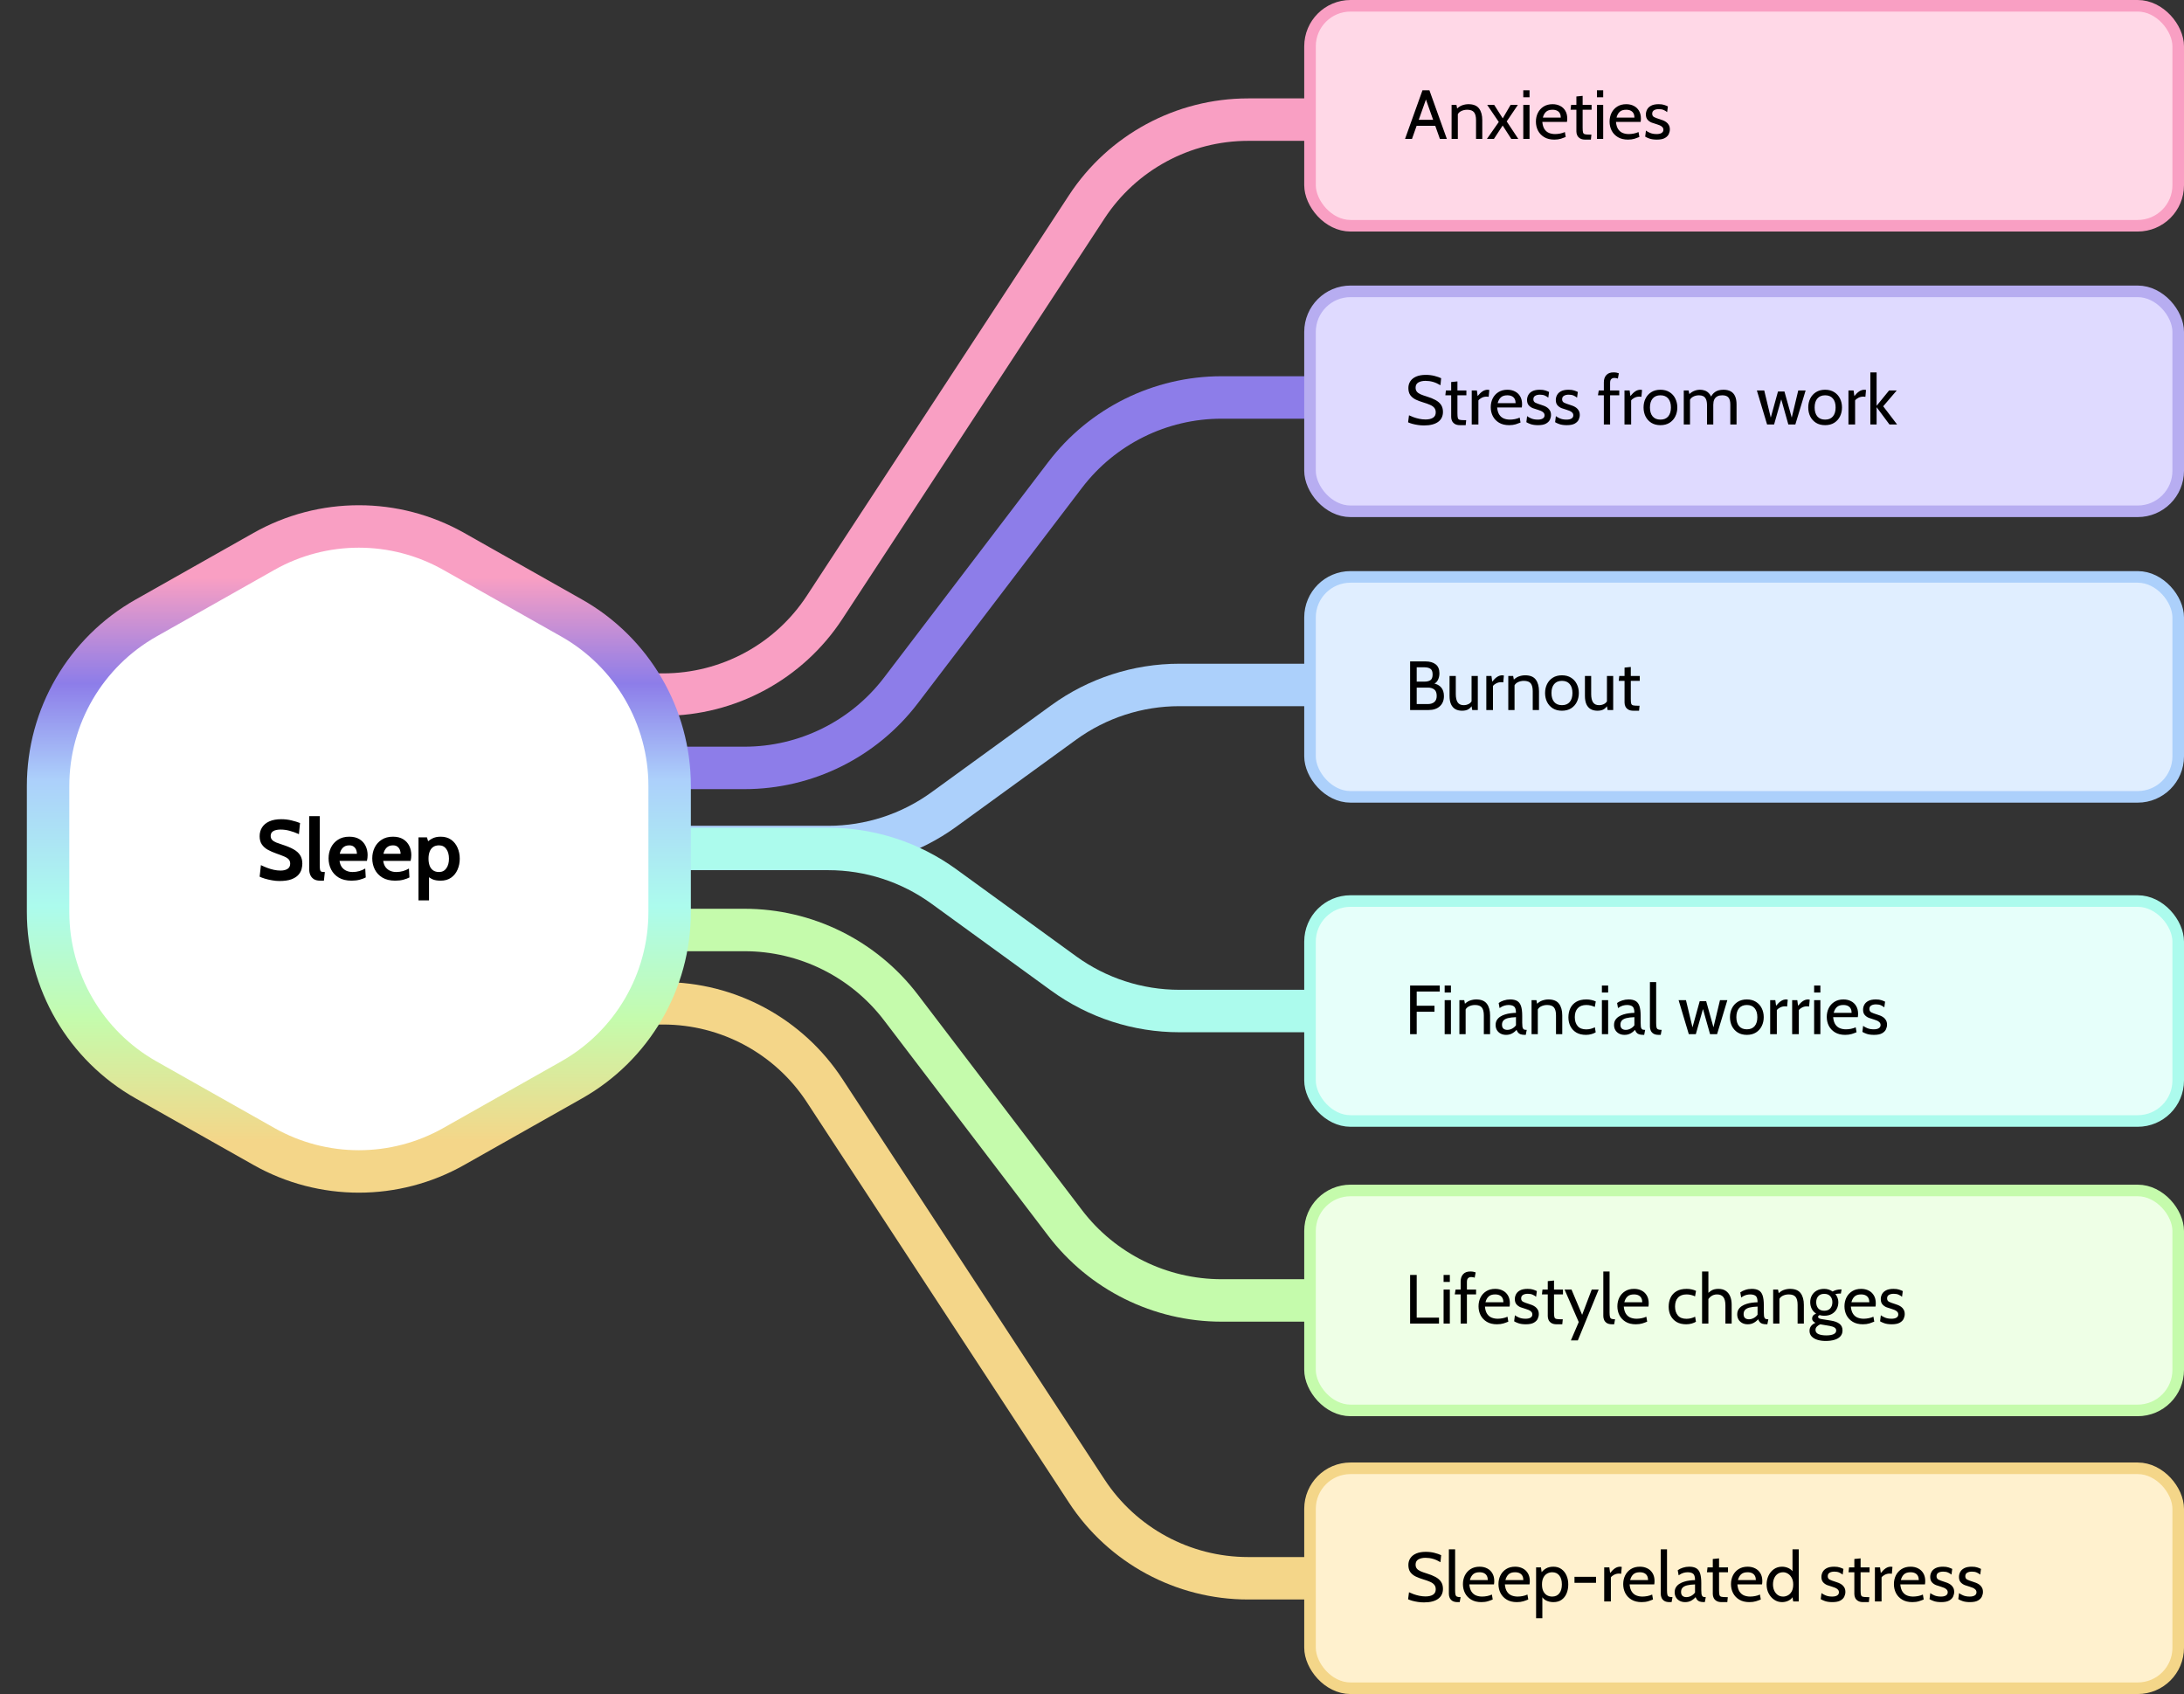 <svg width="566" height="439" viewBox="0 0 566 439" fill="none" xmlns="http://www.w3.org/2000/svg">
<rect x="0" y="0" width="566" height="439" fill="#333333" stroke="none"/>
<path d="M152.402 199H192.923C208.839 199 223.843 191.57 233.489 178.91L276.023 123.09C285.669 110.43 300.673 103 316.588 103H340.665" stroke="#8D7DE9" stroke-width="11"/>
<path d="M149 180H171.871C188.737 180 204.467 171.496 213.705 157.384L281.63 53.616C290.868 39.504 306.598 31 323.465 31H341.232" stroke="#F99FC3" stroke-width="11"/>
<path d="M149 260H171.871C188.737 260 204.467 268.504 213.705 282.616L281.63 386.384C290.868 400.496 306.598 409 323.465 409H343.5" stroke="#F4D689" stroke-width="11"/>
<path d="M152.402 241H192.923C208.839 241 223.843 248.43 233.489 261.09L276.023 316.91C285.669 329.57 300.673 337 316.588 337H339.531" stroke="#C5FBAC" stroke-width="11"/>
<path d="M151.835 219.5H214.659C225.425 219.5 235.914 216.093 244.626 209.768L275.66 187.232C284.371 180.907 294.861 177.5 305.626 177.5H341.799" stroke="#ACD0FB" stroke-width="11"/>
<path d="M151.835 220H214.659C225.425 220 235.914 223.407 244.626 229.732L275.66 252.268C284.371 258.593 294.861 262 305.626 262H341.799" stroke="#ACFBED" stroke-width="11"/>
<rect x="339.5" y="1.5" width="225" height="57" rx="10.5" fill="#FFD8E7"/>
<rect x="339.5" y="1.5" width="225" height="57" rx="10.5" stroke="#F99FC3" stroke-width="3"/>
<path d="M372.244 32.598H366.844V31.05H372.244V32.598ZM369.292 25.074H369.796L365.926 36H364.126L368.644 23.4H370.444L374.962 36H373.162L369.292 25.074ZM376.19 36V27.18H377.45L377.774 28.872L377.144 28.602C377.738 27.942 378.317 27.51 378.881 27.306C379.451 27.102 380.006 27 380.546 27C381.836 27 382.757 27.372 383.309 28.116C383.867 28.86 384.146 29.868 384.146 31.14V36H382.526V31.14C382.526 30.204 382.352 29.52 382.004 29.088C381.656 28.656 381.062 28.44 380.222 28.44C379.628 28.44 379.082 28.572 378.584 28.836C378.092 29.094 377.768 29.508 377.612 30.078L377.81 29.088V36H376.19ZM385.344 36L388.422 31.608L385.416 27.18H387.234L389.448 30.672L391.482 27.18H393.372L390.474 31.464L393.48 36H391.662L389.43 32.526L387.162 36H385.344ZM394.77 36V27.18H396.39V36H394.77ZM394.77 25.2V23.4H396.39V25.2H394.77ZM402.814 36.18C401.776 36.18 400.903 35.967 400.195 35.541C399.487 35.115 398.95 34.551 398.584 33.849C398.224 33.141 398.044 32.364 398.044 31.518C398.044 30.696 398.212 29.943 398.548 29.259C398.89 28.575 399.382 28.029 400.024 27.621C400.672 27.207 401.452 27 402.364 27C403.096 27 403.747 27.147 404.317 27.441C404.893 27.729 405.343 28.152 405.667 28.71C405.997 29.262 406.162 29.934 406.162 30.726C406.162 30.852 406.156 30.99 406.144 31.14C406.138 31.284 406.12 31.434 406.09 31.59H399.7C399.778 32.406 399.973 33.042 400.285 33.498C400.597 33.954 400.99 34.275 401.464 34.461C401.938 34.647 402.454 34.74 403.012 34.74C403.42 34.74 403.846 34.698 404.29 34.614C404.734 34.53 405.154 34.398 405.55 34.218L405.766 35.496C405.424 35.646 405.007 35.799 404.515 35.955C404.023 36.105 403.456 36.18 402.814 36.18ZM399.844 30.474H404.488C404.488 30.06 404.41 29.7 404.254 29.394C404.098 29.088 403.861 28.854 403.543 28.692C403.225 28.524 402.82 28.44 402.328 28.44C401.608 28.44 401.053 28.62 400.663 28.98C400.279 29.334 400.006 29.832 399.844 30.474ZM410.837 36.18C410.279 36.18 409.832 36.078 409.496 35.874C409.16 35.67 408.914 35.409 408.758 35.091C408.608 34.767 408.533 34.428 408.533 34.074V28.44H407.021L407.165 27.18H408.533V25.002L410.153 24.84V27.18H412.475V28.44H410.153V33.084C410.153 33.648 410.186 34.056 410.252 34.308C410.318 34.56 410.48 34.719 410.738 34.785C411.002 34.851 411.425 34.884 412.007 34.884H412.421L412.295 36.18H410.837ZM413.86 36V27.18H415.48V36H413.86ZM413.86 25.2V23.4H415.48V25.2H413.86ZM421.904 36.18C420.866 36.18 419.993 35.967 419.285 35.541C418.577 35.115 418.04 34.551 417.674 33.849C417.314 33.141 417.134 32.364 417.134 31.518C417.134 30.696 417.302 29.943 417.638 29.259C417.98 28.575 418.472 28.029 419.114 27.621C419.762 27.207 420.542 27 421.454 27C422.186 27 422.837 27.147 423.407 27.441C423.983 27.729 424.433 28.152 424.757 28.71C425.087 29.262 425.252 29.934 425.252 30.726C425.252 30.852 425.246 30.99 425.234 31.14C425.228 31.284 425.21 31.434 425.18 31.59H418.79C418.868 32.406 419.063 33.042 419.375 33.498C419.687 33.954 420.08 34.275 420.554 34.461C421.028 34.647 421.544 34.74 422.102 34.74C422.51 34.74 422.936 34.698 423.38 34.614C423.824 34.53 424.244 34.398 424.64 34.218L424.856 35.496C424.514 35.646 424.097 35.799 423.605 35.955C423.113 36.105 422.546 36.18 421.904 36.18ZM418.934 30.474H423.578C423.578 30.06 423.5 29.7 423.344 29.394C423.188 29.088 422.951 28.854 422.633 28.692C422.315 28.524 421.91 28.44 421.418 28.44C420.698 28.44 420.143 28.62 419.753 28.98C419.369 29.334 419.096 29.832 418.934 30.474ZM429.387 36.18C428.607 36.18 427.959 36.087 427.443 35.901C426.933 35.715 426.573 35.55 426.363 35.406L426.561 33.84C426.753 34.008 427.092 34.2 427.578 34.416C428.064 34.632 428.643 34.74 429.315 34.74C429.885 34.74 430.32 34.644 430.62 34.452C430.926 34.26 431.079 33.99 431.079 33.642C431.079 33.336 430.98 33.09 430.782 32.904C430.59 32.712 430.356 32.562 430.08 32.454C429.81 32.34 429.555 32.25 429.315 32.184C428.913 32.076 428.496 31.941 428.064 31.779C427.638 31.611 427.278 31.362 426.984 31.032C426.69 30.702 426.543 30.24 426.543 29.646C426.543 29.196 426.651 28.77 426.867 28.368C427.083 27.96 427.434 27.63 427.92 27.378C428.406 27.126 429.051 27 429.855 27C430.443 27 430.92 27.063 431.286 27.189C431.658 27.309 431.979 27.438 432.249 27.576L432.051 29.052C431.793 28.836 431.493 28.653 431.151 28.503C430.809 28.353 430.389 28.278 429.891 28.278C429.387 28.278 428.976 28.374 428.658 28.566C428.34 28.752 428.181 29.052 428.181 29.466C428.181 29.88 428.349 30.174 428.685 30.348C429.027 30.522 429.543 30.714 430.233 30.924C430.449 30.984 430.698 31.071 430.98 31.185C431.268 31.299 431.547 31.452 431.817 31.644C432.087 31.836 432.309 32.088 432.483 32.4C432.663 32.706 432.753 33.09 432.753 33.552C432.753 33.942 432.66 34.341 432.474 34.749C432.288 35.151 431.952 35.49 431.466 35.766C430.98 36.042 430.287 36.18 429.387 36.18Z" fill="black"/>
<rect x="339.5" y="75.5" width="225" height="57" rx="10.5" fill="#DFDAFF"/>
<rect x="339.5" y="75.5" width="225" height="57" rx="10.5" stroke="#B7ADF1" stroke-width="3"/>
<path d="M369.04 110.252C368.518 110.252 367.996 110.213 367.474 110.135C366.952 110.057 366.469 109.958 366.025 109.838C365.581 109.712 365.212 109.58 364.918 109.442L365.152 107.624C365.476 107.78 365.866 107.942 366.322 108.11C366.784 108.278 367.282 108.419 367.816 108.533C368.35 108.647 368.89 108.704 369.436 108.704C370.246 108.704 370.888 108.557 371.362 108.263C371.842 107.963 372.082 107.498 372.082 106.868C372.082 106.394 371.962 106.007 371.722 105.707C371.482 105.401 371.119 105.14 370.633 104.924C370.153 104.708 369.55 104.492 368.824 104.276C368.134 104.072 367.498 103.832 366.916 103.556C366.334 103.274 365.866 102.899 365.512 102.431C365.164 101.957 364.99 101.33 364.99 100.55C364.99 99.884 365.161 99.296 365.503 98.786C365.851 98.27 366.358 97.868 367.024 97.58C367.696 97.292 368.518 97.148 369.49 97.148C370.318 97.148 371.077 97.238 371.767 97.418C372.463 97.598 373.036 97.796 373.486 98.012L373.306 99.83C372.622 99.422 371.968 99.131 371.344 98.957C370.726 98.783 370.084 98.696 369.418 98.696C368.68 98.696 368.068 98.834 367.582 99.11C367.102 99.386 366.862 99.836 366.862 100.46C366.862 100.88 366.97 101.225 367.186 101.495C367.402 101.759 367.723 101.987 368.149 102.179C368.575 102.365 369.106 102.554 369.742 102.746C370.618 103.01 371.371 103.313 372.001 103.655C372.631 103.991 373.114 104.408 373.45 104.906C373.786 105.398 373.954 106.01 373.954 106.742C373.954 107.282 373.852 107.768 373.648 108.2C373.444 108.632 373.138 109.001 372.73 109.307C372.322 109.613 371.809 109.847 371.191 110.009C370.579 110.171 369.862 110.252 369.04 110.252ZM378.388 110.18C377.83 110.18 377.383 110.078 377.047 109.874C376.711 109.67 376.465 109.409 376.309 109.091C376.159 108.767 376.084 108.428 376.084 108.074V102.44H374.572L374.716 101.18H376.084V99.002L377.704 98.84V101.18H380.026V102.44H377.704V107.084C377.704 107.648 377.737 108.056 377.803 108.308C377.869 108.56 378.031 108.719 378.289 108.785C378.553 108.851 378.976 108.884 379.558 108.884H379.972L379.846 110.18H378.388ZM381.411 110V101.18H382.743L382.941 102.638C383.391 102.08 383.82 101.669 384.228 101.405C384.642 101.135 385.083 101 385.551 101C385.701 101 385.839 101.018 385.965 101.054L385.803 102.836C385.725 102.818 385.641 102.806 385.551 102.8C385.467 102.788 385.371 102.782 385.263 102.782C384.795 102.782 384.363 102.887 383.967 103.097C383.577 103.301 383.301 103.526 383.139 103.772V110H381.411ZM391.107 110.18C390.069 110.18 389.196 109.967 388.488 109.541C387.78 109.115 387.243 108.551 386.877 107.849C386.517 107.141 386.337 106.364 386.337 105.518C386.337 104.696 386.505 103.943 386.841 103.259C387.183 102.575 387.675 102.029 388.317 101.621C388.965 101.207 389.745 101 390.657 101C391.389 101 392.04 101.147 392.61 101.441C393.186 101.729 393.636 102.152 393.96 102.71C394.29 103.262 394.455 103.934 394.455 104.726C394.455 104.852 394.449 104.99 394.437 105.14C394.431 105.284 394.413 105.434 394.383 105.59H387.993C388.071 106.406 388.266 107.042 388.578 107.498C388.89 107.954 389.283 108.275 389.757 108.461C390.231 108.647 390.747 108.74 391.305 108.74C391.713 108.74 392.139 108.698 392.583 108.614C393.027 108.53 393.447 108.398 393.843 108.218L394.059 109.496C393.717 109.646 393.3 109.799 392.808 109.955C392.316 110.105 391.749 110.18 391.107 110.18ZM388.137 104.474H392.781C392.781 104.06 392.703 103.7 392.547 103.394C392.391 103.088 392.154 102.854 391.836 102.692C391.518 102.524 391.113 102.44 390.621 102.44C389.901 102.44 389.346 102.62 388.956 102.98C388.572 103.334 388.299 103.832 388.137 104.474ZM398.59 110.18C397.81 110.18 397.162 110.087 396.646 109.901C396.136 109.715 395.776 109.55 395.566 109.406L395.764 107.84C395.956 108.008 396.295 108.2 396.781 108.416C397.267 108.632 397.846 108.74 398.518 108.74C399.088 108.74 399.523 108.644 399.823 108.452C400.129 108.26 400.282 107.99 400.282 107.642C400.282 107.336 400.183 107.09 399.985 106.904C399.793 106.712 399.559 106.562 399.283 106.454C399.013 106.34 398.758 106.25 398.518 106.184C398.116 106.076 397.699 105.941 397.267 105.779C396.841 105.611 396.481 105.362 396.187 105.032C395.893 104.702 395.746 104.24 395.746 103.646C395.746 103.196 395.854 102.77 396.07 102.368C396.286 101.96 396.637 101.63 397.123 101.378C397.609 101.126 398.254 101 399.058 101C399.646 101 400.123 101.063 400.489 101.189C400.861 101.309 401.182 101.438 401.452 101.576L401.254 103.052C400.996 102.836 400.696 102.653 400.354 102.503C400.012 102.353 399.592 102.278 399.094 102.278C398.59 102.278 398.179 102.374 397.861 102.566C397.543 102.752 397.384 103.052 397.384 103.466C397.384 103.88 397.552 104.174 397.888 104.348C398.23 104.522 398.746 104.714 399.436 104.924C399.652 104.984 399.901 105.071 400.183 105.185C400.471 105.299 400.75 105.452 401.02 105.644C401.29 105.836 401.512 106.088 401.686 106.4C401.866 106.706 401.956 107.09 401.956 107.552C401.956 107.942 401.863 108.341 401.677 108.749C401.491 109.151 401.155 109.49 400.669 109.766C400.183 110.042 399.49 110.18 398.59 110.18ZM406.043 110.18C405.263 110.18 404.615 110.087 404.099 109.901C403.589 109.715 403.229 109.55 403.019 109.406L403.217 107.84C403.409 108.008 403.748 108.2 404.234 108.416C404.72 108.632 405.299 108.74 405.971 108.74C406.541 108.74 406.976 108.644 407.276 108.452C407.582 108.26 407.735 107.99 407.735 107.642C407.735 107.336 407.636 107.09 407.438 106.904C407.246 106.712 407.012 106.562 406.736 106.454C406.466 106.34 406.211 106.25 405.971 106.184C405.569 106.076 405.152 105.941 404.72 105.779C404.294 105.611 403.934 105.362 403.64 105.032C403.346 104.702 403.199 104.24 403.199 103.646C403.199 103.196 403.307 102.77 403.523 102.368C403.739 101.96 404.09 101.63 404.576 101.378C405.062 101.126 405.707 101 406.511 101C407.099 101 407.576 101.063 407.942 101.189C408.314 101.309 408.635 101.438 408.905 101.576L408.707 103.052C408.449 102.836 408.149 102.653 407.807 102.503C407.465 102.353 407.045 102.278 406.547 102.278C406.043 102.278 405.632 102.374 405.314 102.566C404.996 102.752 404.837 103.052 404.837 103.466C404.837 103.88 405.005 104.174 405.341 104.348C405.683 104.522 406.199 104.714 406.889 104.924C407.105 104.984 407.354 105.071 407.636 105.185C407.924 105.299 408.203 105.452 408.473 105.644C408.743 105.836 408.965 106.088 409.139 106.4C409.319 106.706 409.409 107.09 409.409 107.552C409.409 107.942 409.316 108.341 409.13 108.749C408.944 109.151 408.608 109.49 408.122 109.766C407.636 110.042 406.943 110.18 406.043 110.18ZM415.649 110V102.44H414.119L414.335 101.18H415.649V99.092C415.649 98.306 415.859 97.679 416.279 97.211C416.699 96.737 417.317 96.5 418.133 96.5C418.433 96.5 418.694 96.521 418.916 96.563C419.144 96.605 419.351 96.662 419.537 96.734L419.285 98.102C419.141 98.048 419 98.009 418.862 97.985C418.724 97.955 418.565 97.94 418.385 97.94C418.037 97.94 417.764 98.039 417.566 98.237C417.368 98.429 417.269 98.75 417.269 99.2V101.18H419.645V102.44H417.269V110H415.649ZM420.996 110V101.18H422.328L422.526 102.638C422.976 102.08 423.405 101.669 423.813 101.405C424.227 101.135 424.668 101 425.136 101C425.286 101 425.424 101.018 425.55 101.054L425.388 102.836C425.31 102.818 425.226 102.806 425.136 102.8C425.052 102.788 424.956 102.782 424.848 102.782C424.38 102.782 423.948 102.887 423.552 103.097C423.162 103.301 422.886 103.526 422.724 103.772V110H420.996ZM430.315 110.18C429.391 110.18 428.602 109.976 427.948 109.568C427.3 109.154 426.802 108.602 426.454 107.912C426.112 107.216 425.941 106.442 425.941 105.59C425.941 104.738 426.112 103.967 426.454 103.277C426.802 102.581 427.3 102.029 427.948 101.621C428.602 101.207 429.391 101 430.315 101C431.233 101 432.019 101.207 432.673 101.621C433.327 102.029 433.825 102.581 434.167 103.277C434.515 103.967 434.689 104.738 434.689 105.59C434.689 106.442 434.515 107.216 434.167 107.912C433.825 108.602 433.327 109.154 432.673 109.568C432.019 109.976 431.233 110.18 430.315 110.18ZM430.315 108.74C431.191 108.74 431.863 108.464 432.331 107.912C432.799 107.354 433.033 106.58 433.033 105.59C433.033 104.6 432.799 103.829 432.331 103.277C431.863 102.719 431.191 102.44 430.315 102.44C429.445 102.44 428.773 102.719 428.299 103.277C427.831 103.829 427.597 104.6 427.597 105.59C427.597 106.58 427.831 107.354 428.299 107.912C428.773 108.464 429.445 108.74 430.315 108.74ZM436.36 110V101.18H437.62L437.944 102.872L437.332 102.584C437.884 101.99 438.421 101.579 438.943 101.351C439.465 101.117 440.014 101 440.59 101C441.022 101 441.436 101.072 441.832 101.216C442.234 101.354 442.594 101.6 442.912 101.954C443.236 102.302 443.494 102.788 443.686 103.412L443.236 103.214C443.5 102.53 443.905 101.99 444.451 101.594C444.997 101.198 445.732 101 446.656 101C447.394 101 448.015 101.138 448.519 101.414C449.023 101.684 449.401 102.101 449.653 102.665C449.911 103.223 450.04 103.934 450.04 104.798V110H448.42V104.816C448.42 103.988 448.258 103.385 447.934 103.007C447.61 102.629 447.082 102.44 446.35 102.44C445.834 102.44 445.42 102.521 445.108 102.683C444.796 102.839 444.559 103.043 444.397 103.295C444.241 103.547 444.136 103.814 444.082 104.096C444.034 104.378 444.01 104.642 444.01 104.888V110H442.39V105.14C442.39 104.42 442.303 103.865 442.129 103.475C441.955 103.085 441.712 102.815 441.4 102.665C441.088 102.515 440.728 102.44 440.32 102.44C439.726 102.44 439.195 102.572 438.727 102.836C438.259 103.094 437.944 103.508 437.782 104.078L437.98 103.196V110H436.36ZM457.952 110L455.306 101.18H457.214L458.906 108.218L460.778 101.45H462.452L464.342 108.218L466.034 101.18H467.942L465.278 110H463.46L461.624 103.484L459.77 110H457.952ZM472.995 110.18C472.071 110.18 471.282 109.976 470.628 109.568C469.98 109.154 469.482 108.602 469.134 107.912C468.792 107.216 468.621 106.442 468.621 105.59C468.621 104.738 468.792 103.967 469.134 103.277C469.482 102.581 469.98 102.029 470.628 101.621C471.282 101.207 472.071 101 472.995 101C473.913 101 474.699 101.207 475.353 101.621C476.007 102.029 476.505 102.581 476.847 103.277C477.195 103.967 477.369 104.738 477.369 105.59C477.369 106.442 477.195 107.216 476.847 107.912C476.505 108.602 476.007 109.154 475.353 109.568C474.699 109.976 473.913 110.18 472.995 110.18ZM472.995 108.74C473.871 108.74 474.543 108.464 475.011 107.912C475.479 107.354 475.713 106.58 475.713 105.59C475.713 104.6 475.479 103.829 475.011 103.277C474.543 102.719 473.871 102.44 472.995 102.44C472.125 102.44 471.453 102.719 470.979 103.277C470.511 103.829 470.277 104.6 470.277 105.59C470.277 106.58 470.511 107.354 470.979 107.912C471.453 108.464 472.125 108.74 472.995 108.74ZM479.039 110V101.18H480.371L480.569 102.638C481.019 102.08 481.448 101.669 481.856 101.405C482.27 101.135 482.711 101 483.179 101C483.329 101 483.467 101.018 483.593 101.054L483.431 102.836C483.353 102.818 483.269 102.806 483.179 102.8C483.095 102.788 482.999 102.782 482.891 102.782C482.423 102.782 481.991 102.887 481.595 103.097C481.205 103.301 480.929 103.526 480.767 103.772V110H479.039ZM484.717 110V96.5H486.337V105.158L489.577 101.18H491.557L488.047 105.284L491.647 110H489.667L486.337 105.518V110H484.717Z" fill="black"/>
<rect x="339.5" y="149.5" width="225" height="57" rx="10.5" fill="#E0EEFF"/>
<rect x="339.5" y="149.5" width="225" height="57" rx="10.5" stroke="#ACD0FB" stroke-width="3"/>
<path d="M365.44 184V171.4H369.418C370.546 171.4 371.431 171.655 372.073 172.165C372.715 172.669 373.036 173.44 373.036 174.478C373.036 175.18 372.883 175.798 372.577 176.332C372.271 176.866 371.812 177.214 371.2 177.376L371.452 177.088C372.328 177.232 373.006 177.583 373.486 178.141C373.966 178.693 374.206 179.446 374.206 180.4C374.206 181.504 373.849 182.38 373.135 183.028C372.427 183.676 371.446 184 370.192 184H365.44ZM367.15 182.452H370.048C370.744 182.452 371.299 182.278 371.713 181.93C372.127 181.582 372.334 181.054 372.334 180.346C372.334 179.554 372.121 178.996 371.695 178.672C371.275 178.348 370.726 178.186 370.048 178.186H367.15V182.452ZM367.15 176.638H369.202C369.814 176.638 370.312 176.515 370.696 176.269C371.08 176.023 371.272 175.528 371.272 174.784C371.272 174.046 371.08 173.554 370.696 173.308C370.312 173.056 369.814 172.93 369.202 172.93H367.15V176.638ZM378.918 184.18C378.228 184.18 377.64 184.042 377.154 183.766C376.668 183.484 376.296 183.058 376.038 182.488C375.786 181.918 375.66 181.192 375.66 180.31V175.18H377.28V179.86C377.28 180.796 377.439 181.51 377.757 182.002C378.081 182.494 378.606 182.74 379.332 182.74C379.83 182.74 380.292 182.62 380.718 182.38C381.144 182.14 381.438 181.756 381.6 181.228L381.366 182.11V175.18H382.986V184H381.546L381.222 182.272L381.654 182.56C381.36 183.106 381 183.514 380.574 183.784C380.154 184.048 379.602 184.18 378.918 184.18ZM385.19 184V175.18H386.522L386.72 176.638C387.17 176.08 387.599 175.669 388.007 175.405C388.421 175.135 388.862 175 389.33 175C389.48 175 389.618 175.018 389.744 175.054L389.582 176.836C389.504 176.818 389.42 176.806 389.33 176.8C389.246 176.788 389.15 176.782 389.042 176.782C388.574 176.782 388.142 176.887 387.746 177.097C387.356 177.301 387.08 177.526 386.918 177.772V184H385.19ZM390.885 184V175.18H392.145L392.469 176.872L391.839 176.602C392.433 175.942 393.012 175.51 393.576 175.306C394.146 175.102 394.701 175 395.241 175C396.531 175 397.452 175.372 398.004 176.116C398.562 176.86 398.841 177.868 398.841 179.14V184H397.221V179.14C397.221 178.204 397.047 177.52 396.699 177.088C396.351 176.656 395.757 176.44 394.917 176.44C394.323 176.44 393.777 176.572 393.279 176.836C392.787 177.094 392.463 177.508 392.307 178.078L392.505 177.088V184H390.885ZM404.792 184.18C403.868 184.18 403.079 183.976 402.425 183.568C401.777 183.154 401.279 182.602 400.931 181.912C400.589 181.216 400.418 180.442 400.418 179.59C400.418 178.738 400.589 177.967 400.931 177.277C401.279 176.581 401.777 176.029 402.425 175.621C403.079 175.207 403.868 175 404.792 175C405.71 175 406.496 175.207 407.15 175.621C407.804 176.029 408.302 176.581 408.644 177.277C408.992 177.967 409.166 178.738 409.166 179.59C409.166 180.442 408.992 181.216 408.644 181.912C408.302 182.602 407.804 183.154 407.15 183.568C406.496 183.976 405.71 184.18 404.792 184.18ZM404.792 182.74C405.668 182.74 406.34 182.464 406.808 181.912C407.276 181.354 407.51 180.58 407.51 179.59C407.51 178.6 407.276 177.829 406.808 177.277C406.34 176.719 405.668 176.44 404.792 176.44C403.922 176.44 403.25 176.719 402.776 177.277C402.308 177.829 402.074 178.6 402.074 179.59C402.074 180.58 402.308 181.354 402.776 181.912C403.25 182.464 403.922 182.74 404.792 182.74ZM414.004 184.18C413.314 184.18 412.726 184.042 412.24 183.766C411.754 183.484 411.382 183.058 411.124 182.488C410.872 181.918 410.746 181.192 410.746 180.31V175.18H412.366V179.86C412.366 180.796 412.525 181.51 412.843 182.002C413.167 182.494 413.692 182.74 414.418 182.74C414.916 182.74 415.378 182.62 415.804 182.38C416.23 182.14 416.524 181.756 416.686 181.228L416.452 182.11V175.18H418.072V184H416.632L416.308 182.272L416.74 182.56C416.446 183.106 416.086 183.514 415.66 183.784C415.24 184.048 414.688 184.18 414.004 184.18ZM423.318 184.18C422.76 184.18 422.313 184.078 421.977 183.874C421.641 183.67 421.395 183.409 421.239 183.091C421.089 182.767 421.014 182.428 421.014 182.074V176.44H419.502L419.646 175.18H421.014V173.002L422.634 172.84V175.18H424.956V176.44H422.634V181.084C422.634 181.648 422.667 182.056 422.733 182.308C422.799 182.56 422.961 182.719 423.219 182.785C423.483 182.851 423.906 182.884 424.488 182.884H424.902L424.776 184.18H423.318Z" fill="black"/>
<rect x="339.5" y="233.5" width="225" height="57" rx="10.5" fill="#E6FFFA"/>
<rect x="339.5" y="233.5" width="225" height="57" rx="10.5" stroke="#ACFBED" stroke-width="3"/>
<path d="M365.44 268V255.4H373.126V256.948H367.15V260.638H371.758V262.186H367.15V268H365.44ZM374.397 268V259.18H376.017V268H374.397ZM374.397 257.2V255.4H376.017V257.2H374.397ZM378.211 268V259.18H379.471L379.795 260.872L379.165 260.602C379.759 259.942 380.338 259.51 380.902 259.306C381.472 259.102 382.027 259 382.567 259C383.857 259 384.778 259.372 385.33 260.116C385.888 260.86 386.167 261.868 386.167 263.14V268H384.547V263.14C384.547 262.204 384.373 261.52 384.025 261.088C383.677 260.656 383.083 260.44 382.243 260.44C381.649 260.44 381.103 260.572 380.605 260.836C380.113 261.094 379.789 261.508 379.633 262.078L379.831 261.088V268H378.211ZM390.318 268.18C389.772 268.18 389.295 268.069 388.887 267.847C388.479 267.625 388.161 267.322 387.933 266.938C387.711 266.554 387.6 266.116 387.6 265.624C387.6 265.126 387.708 264.7 387.924 264.346C388.146 263.986 388.44 263.689 388.806 263.455C389.178 263.215 389.592 263.026 390.048 262.888C390.504 262.744 390.975 262.642 391.461 262.582C391.953 262.516 392.424 262.48 392.874 262.474C392.874 261.634 392.709 261.085 392.379 260.827C392.049 260.569 391.572 260.44 390.948 260.44C390.618 260.44 390.264 260.491 389.886 260.593C389.514 260.695 389.094 260.908 388.626 261.232L388.392 259.918C388.746 259.648 389.187 259.429 389.715 259.261C390.243 259.087 390.798 259 391.38 259C392.124 259 392.724 259.132 393.18 259.396C393.636 259.654 393.969 260.092 394.179 260.71C394.389 261.328 394.494 262.168 394.494 263.23V265.03C394.494 265.45 394.512 265.798 394.548 266.074C394.59 266.344 394.68 266.548 394.818 266.686C394.962 266.818 395.19 266.884 395.502 266.884H395.664L395.412 268.18H395.286C394.764 268.18 394.359 268.129 394.071 268.027C393.789 267.925 393.573 267.778 393.423 267.586C393.273 267.394 393.138 267.16 393.018 266.884C392.688 267.268 392.298 267.58 391.848 267.82C391.398 268.06 390.888 268.18 390.318 268.18ZM390.624 266.884C391.056 266.884 391.473 266.776 391.875 266.56C392.283 266.344 392.616 266.056 392.874 265.696V263.59C392.016 263.62 391.32 263.704 390.786 263.842C390.258 263.98 389.871 264.187 389.625 264.463C389.379 264.739 389.256 265.096 389.256 265.534C389.256 266.008 389.382 266.353 389.634 266.569C389.892 266.779 390.222 266.884 390.624 266.884ZM396.914 268V259.18H398.174L398.498 260.872L397.868 260.602C398.462 259.942 399.041 259.51 399.605 259.306C400.175 259.102 400.73 259 401.27 259C402.56 259 403.481 259.372 404.033 260.116C404.591 260.86 404.87 261.868 404.87 263.14V268H403.25V263.14C403.25 262.204 403.076 261.52 402.728 261.088C402.38 260.656 401.786 260.44 400.946 260.44C400.352 260.44 399.806 260.572 399.308 260.836C398.816 261.094 398.492 261.508 398.336 262.078L398.534 261.088V268H396.914ZM411.019 268.18C410.023 268.18 409.186 267.979 408.508 267.577C407.836 267.169 407.326 266.623 406.978 265.939C406.636 265.249 406.465 264.484 406.465 263.644C406.465 262.768 406.63 261.979 406.96 261.277C407.296 260.575 407.809 260.02 408.499 259.612C409.189 259.204 410.071 259 411.145 259C411.607 259 412.042 259.048 412.45 259.144C412.864 259.234 413.233 259.36 413.557 259.522L413.305 260.944C412.975 260.788 412.624 260.665 412.252 260.575C411.886 260.485 411.505 260.44 411.109 260.44C410.137 260.44 409.396 260.716 408.886 261.268C408.376 261.82 408.121 262.588 408.121 263.572C408.121 264.532 408.364 265.303 408.85 265.885C409.336 266.467 410.077 266.758 411.073 266.758C411.481 266.758 411.871 266.71 412.243 266.614C412.621 266.518 412.981 266.386 413.323 266.218L413.539 267.514C413.299 267.682 412.948 267.835 412.486 267.973C412.024 268.111 411.535 268.18 411.019 268.18ZM415.143 268V259.18H416.763V268H415.143ZM415.143 257.2V255.4H416.763V257.2H415.143ZM421.009 268.18C420.463 268.18 419.986 268.069 419.578 267.847C419.17 267.625 418.852 267.322 418.624 266.938C418.402 266.554 418.291 266.116 418.291 265.624C418.291 265.126 418.399 264.7 418.615 264.346C418.837 263.986 419.131 263.689 419.497 263.455C419.869 263.215 420.283 263.026 420.739 262.888C421.195 262.744 421.666 262.642 422.152 262.582C422.644 262.516 423.115 262.48 423.565 262.474C423.565 261.634 423.4 261.085 423.07 260.827C422.74 260.569 422.263 260.44 421.639 260.44C421.309 260.44 420.955 260.491 420.577 260.593C420.205 260.695 419.785 260.908 419.317 261.232L419.083 259.918C419.437 259.648 419.878 259.429 420.406 259.261C420.934 259.087 421.489 259 422.071 259C422.815 259 423.415 259.132 423.871 259.396C424.327 259.654 424.66 260.092 424.87 260.71C425.08 261.328 425.185 262.168 425.185 263.23V265.03C425.185 265.45 425.203 265.798 425.239 266.074C425.281 266.344 425.371 266.548 425.509 266.686C425.653 266.818 425.881 266.884 426.193 266.884H426.355L426.103 268.18H425.977C425.455 268.18 425.05 268.129 424.762 268.027C424.48 267.925 424.264 267.778 424.114 267.586C423.964 267.394 423.829 267.16 423.709 266.884C423.379 267.268 422.989 267.58 422.539 267.82C422.089 268.06 421.579 268.18 421.009 268.18ZM421.315 266.884C421.747 266.884 422.164 266.776 422.566 266.56C422.974 266.344 423.307 266.056 423.565 265.696V263.59C422.707 263.62 422.011 263.704 421.477 263.842C420.949 263.98 420.562 264.187 420.316 264.463C420.07 264.739 419.947 265.096 419.947 265.534C419.947 266.008 420.073 266.353 420.325 266.569C420.583 266.779 420.913 266.884 421.315 266.884ZM429.874 268.18C429.304 268.18 428.851 268.078 428.515 267.874C428.185 267.664 427.948 267.397 427.804 267.073C427.66 266.749 427.588 266.41 427.588 266.056V254.5H429.208V265.12C429.208 265.624 429.241 266.002 429.307 266.254C429.373 266.506 429.505 266.674 429.703 266.758C429.907 266.842 430.216 266.884 430.63 266.884L430.396 268.18H429.874ZM437.667 268L435.021 259.18H436.929L438.621 266.218L440.493 259.45H442.167L444.057 266.218L445.749 259.18H447.657L444.993 268H443.175L441.339 261.484L439.485 268H437.667ZM452.71 268.18C451.786 268.18 450.997 267.976 450.343 267.568C449.695 267.154 449.197 266.602 448.849 265.912C448.507 265.216 448.336 264.442 448.336 263.59C448.336 262.738 448.507 261.967 448.849 261.277C449.197 260.581 449.695 260.029 450.343 259.621C450.997 259.207 451.786 259 452.71 259C453.628 259 454.414 259.207 455.068 259.621C455.722 260.029 456.22 260.581 456.562 261.277C456.91 261.967 457.084 262.738 457.084 263.59C457.084 264.442 456.91 265.216 456.562 265.912C456.22 266.602 455.722 267.154 455.068 267.568C454.414 267.976 453.628 268.18 452.71 268.18ZM452.71 266.74C453.586 266.74 454.258 266.464 454.726 265.912C455.194 265.354 455.428 264.58 455.428 263.59C455.428 262.6 455.194 261.829 454.726 261.277C454.258 260.719 453.586 260.44 452.71 260.44C451.84 260.44 451.168 260.719 450.694 261.277C450.226 261.829 449.992 262.6 449.992 263.59C449.992 264.58 450.226 265.354 450.694 265.912C451.168 266.464 451.84 266.74 452.71 266.74ZM458.754 268V259.18H460.086L460.284 260.638C460.734 260.08 461.163 259.669 461.571 259.405C461.985 259.135 462.426 259 462.894 259C463.044 259 463.182 259.018 463.308 259.054L463.146 260.836C463.068 260.818 462.984 260.806 462.894 260.8C462.81 260.788 462.714 260.782 462.606 260.782C462.138 260.782 461.706 260.887 461.31 261.097C460.92 261.301 460.644 261.526 460.482 261.772V268H458.754ZM464.45 268V259.18H465.782L465.98 260.638C466.43 260.08 466.859 259.669 467.267 259.405C467.681 259.135 468.122 259 468.59 259C468.74 259 468.878 259.018 469.004 259.054L468.842 260.836C468.764 260.818 468.68 260.806 468.59 260.8C468.506 260.788 468.41 260.782 468.302 260.782C467.834 260.782 467.402 260.887 467.006 261.097C466.616 261.301 466.34 261.526 466.178 261.772V268H464.45ZM470.145 268V259.18H471.765V268H470.145ZM470.145 257.2V255.4H471.765V257.2H470.145ZM478.189 268.18C477.151 268.18 476.278 267.967 475.57 267.541C474.862 267.115 474.325 266.551 473.959 265.849C473.599 265.141 473.419 264.364 473.419 263.518C473.419 262.696 473.587 261.943 473.923 261.259C474.265 260.575 474.757 260.029 475.399 259.621C476.047 259.207 476.827 259 477.739 259C478.471 259 479.122 259.147 479.692 259.441C480.268 259.729 480.718 260.152 481.042 260.71C481.372 261.262 481.537 261.934 481.537 262.726C481.537 262.852 481.531 262.99 481.519 263.14C481.513 263.284 481.495 263.434 481.465 263.59H475.075C475.153 264.406 475.348 265.042 475.66 265.498C475.972 265.954 476.365 266.275 476.839 266.461C477.313 266.647 477.829 266.74 478.387 266.74C478.795 266.74 479.221 266.698 479.665 266.614C480.109 266.53 480.529 266.398 480.925 266.218L481.141 267.496C480.799 267.646 480.382 267.799 479.89 267.955C479.398 268.105 478.831 268.18 478.189 268.18ZM475.219 262.474H479.863C479.863 262.06 479.785 261.7 479.629 261.394C479.473 261.088 479.236 260.854 478.918 260.692C478.6 260.524 478.195 260.44 477.703 260.44C476.983 260.44 476.428 260.62 476.038 260.98C475.654 261.334 475.381 261.832 475.219 262.474ZM485.672 268.18C484.892 268.18 484.244 268.087 483.728 267.901C483.218 267.715 482.858 267.55 482.648 267.406L482.846 265.84C483.038 266.008 483.377 266.2 483.863 266.416C484.349 266.632 484.928 266.74 485.6 266.74C486.17 266.74 486.605 266.644 486.905 266.452C487.211 266.26 487.364 265.99 487.364 265.642C487.364 265.336 487.265 265.09 487.067 264.904C486.875 264.712 486.641 264.562 486.365 264.454C486.095 264.34 485.84 264.25 485.6 264.184C485.198 264.076 484.781 263.941 484.349 263.779C483.923 263.611 483.563 263.362 483.269 263.032C482.975 262.702 482.828 262.24 482.828 261.646C482.828 261.196 482.936 260.77 483.152 260.368C483.368 259.96 483.719 259.63 484.205 259.378C484.691 259.126 485.336 259 486.14 259C486.728 259 487.205 259.063 487.571 259.189C487.943 259.309 488.264 259.438 488.534 259.576L488.336 261.052C488.078 260.836 487.778 260.653 487.436 260.503C487.094 260.353 486.674 260.278 486.176 260.278C485.672 260.278 485.261 260.374 484.943 260.566C484.625 260.752 484.466 261.052 484.466 261.466C484.466 261.88 484.634 262.174 484.97 262.348C485.312 262.522 485.828 262.714 486.518 262.924C486.734 262.984 486.983 263.071 487.265 263.185C487.553 263.299 487.832 263.452 488.102 263.644C488.372 263.836 488.594 264.088 488.768 264.4C488.948 264.706 489.038 265.09 489.038 265.552C489.038 265.942 488.945 266.341 488.759 266.749C488.573 267.151 488.237 267.49 487.751 267.766C487.265 268.042 486.572 268.18 485.672 268.18Z" fill="black"/>
<rect x="339.5" y="380.5" width="225" height="57" rx="10.5" fill="#FFF1CE"/>
<rect x="339.5" y="380.5" width="225" height="57" rx="10.5" stroke="#F4D689" stroke-width="3"/>
<path d="M369.04 415.252C368.518 415.252 367.996 415.213 367.474 415.135C366.952 415.057 366.469 414.958 366.025 414.838C365.581 414.712 365.212 414.58 364.918 414.442L365.152 412.624C365.476 412.78 365.866 412.942 366.322 413.11C366.784 413.278 367.282 413.419 367.816 413.533C368.35 413.647 368.89 413.704 369.436 413.704C370.246 413.704 370.888 413.557 371.362 413.263C371.842 412.963 372.082 412.498 372.082 411.868C372.082 411.394 371.962 411.007 371.722 410.707C371.482 410.401 371.119 410.14 370.633 409.924C370.153 409.708 369.55 409.492 368.824 409.276C368.134 409.072 367.498 408.832 366.916 408.556C366.334 408.274 365.866 407.899 365.512 407.431C365.164 406.957 364.99 406.33 364.99 405.55C364.99 404.884 365.161 404.296 365.503 403.786C365.851 403.27 366.358 402.868 367.024 402.58C367.696 402.292 368.518 402.148 369.49 402.148C370.318 402.148 371.077 402.238 371.767 402.418C372.463 402.598 373.036 402.796 373.486 403.012L373.306 404.83C372.622 404.422 371.968 404.131 371.344 403.957C370.726 403.783 370.084 403.696 369.418 403.696C368.68 403.696 368.068 403.834 367.582 404.11C367.102 404.386 366.862 404.836 366.862 405.46C366.862 405.88 366.97 406.225 367.186 406.495C367.402 406.759 367.723 406.987 368.149 407.179C368.575 407.365 369.106 407.554 369.742 407.746C370.618 408.01 371.371 408.313 372.001 408.655C372.631 408.991 373.114 409.408 373.45 409.906C373.786 410.398 373.954 411.01 373.954 411.742C373.954 412.282 373.852 412.768 373.648 413.2C373.444 413.632 373.138 414.001 372.73 414.307C372.322 414.613 371.809 414.847 371.191 415.009C370.579 415.171 369.862 415.252 369.04 415.252ZM377.772 415.18C377.202 415.18 376.749 415.078 376.413 414.874C376.083 414.664 375.846 414.397 375.702 414.073C375.558 413.749 375.486 413.41 375.486 413.056V401.5H377.106V412.12C377.106 412.624 377.139 413.002 377.205 413.254C377.271 413.506 377.403 413.674 377.601 413.758C377.805 413.842 378.114 413.884 378.528 413.884L378.294 415.18H377.772ZM383.9 415.18C382.862 415.18 381.989 414.967 381.281 414.541C380.573 414.115 380.036 413.551 379.67 412.849C379.31 412.141 379.13 411.364 379.13 410.518C379.13 409.696 379.298 408.943 379.634 408.259C379.976 407.575 380.468 407.029 381.11 406.621C381.758 406.207 382.538 406 383.45 406C384.182 406 384.833 406.147 385.403 406.441C385.979 406.729 386.429 407.152 386.753 407.71C387.083 408.262 387.248 408.934 387.248 409.726C387.248 409.852 387.242 409.99 387.23 410.14C387.224 410.284 387.206 410.434 387.176 410.59H380.786C380.864 411.406 381.059 412.042 381.371 412.498C381.683 412.954 382.076 413.275 382.55 413.461C383.024 413.647 383.54 413.74 384.098 413.74C384.506 413.74 384.932 413.698 385.376 413.614C385.82 413.53 386.24 413.398 386.636 413.218L386.852 414.496C386.51 414.646 386.093 414.799 385.601 414.955C385.109 415.105 384.542 415.18 383.9 415.18ZM380.93 409.474H385.574C385.574 409.06 385.496 408.7 385.34 408.394C385.184 408.088 384.947 407.854 384.629 407.692C384.311 407.524 383.906 407.44 383.414 407.44C382.694 407.44 382.139 407.62 381.749 407.98C381.365 408.334 381.092 408.832 380.93 409.474ZM393.111 415.18C392.073 415.18 391.2 414.967 390.492 414.541C389.784 414.115 389.247 413.551 388.881 412.849C388.521 412.141 388.341 411.364 388.341 410.518C388.341 409.696 388.509 408.943 388.845 408.259C389.187 407.575 389.679 407.029 390.321 406.621C390.969 406.207 391.749 406 392.661 406C393.393 406 394.044 406.147 394.614 406.441C395.19 406.729 395.64 407.152 395.964 407.71C396.294 408.262 396.459 408.934 396.459 409.726C396.459 409.852 396.453 409.99 396.441 410.14C396.435 410.284 396.417 410.434 396.387 410.59H389.997C390.075 411.406 390.27 412.042 390.582 412.498C390.894 412.954 391.287 413.275 391.761 413.461C392.235 413.647 392.751 413.74 393.309 413.74C393.717 413.74 394.143 413.698 394.587 413.614C395.031 413.53 395.451 413.398 395.847 413.218L396.063 414.496C395.721 414.646 395.304 414.799 394.812 414.955C394.32 415.105 393.753 415.18 393.111 415.18ZM390.141 409.474H394.785C394.785 409.06 394.707 408.7 394.551 408.394C394.395 408.088 394.158 407.854 393.84 407.692C393.522 407.524 393.117 407.44 392.625 407.44C391.905 407.44 391.35 407.62 390.96 407.98C390.576 408.334 390.303 408.832 390.141 409.474ZM398.092 419.356V406.18H399.352L399.64 408.196L399.19 407.872C399.562 407.296 400.021 406.84 400.567 406.504C401.113 406.168 401.782 406 402.574 406C403.378 406 404.068 406.204 404.644 406.612C405.22 407.02 405.661 407.572 405.967 408.268C406.273 408.958 406.426 409.732 406.426 410.59C406.426 411.448 406.282 412.225 405.994 412.921C405.706 413.611 405.277 414.16 404.707 414.568C404.137 414.976 403.426 415.18 402.574 415.18C401.872 415.18 401.236 415.036 400.666 414.748C400.102 414.454 399.694 414.016 399.442 413.434L399.712 413.11V419.356H398.092ZM402.268 413.74C403.054 413.74 403.666 413.464 404.104 412.912C404.548 412.354 404.77 411.58 404.77 410.59C404.77 409.6 404.548 408.829 404.104 408.277C403.666 407.719 403.054 407.44 402.268 407.44C401.782 407.44 401.338 407.557 400.936 407.791C400.54 408.019 400.222 408.367 399.982 408.835C399.742 409.297 399.622 409.882 399.622 410.59C399.622 411.328 399.742 411.928 399.982 412.39C400.222 412.852 400.54 413.194 400.936 413.416C401.338 413.632 401.782 413.74 402.268 413.74ZM408.04 410.176V408.628H413.62V410.176H408.04ZM415.741 415V406.18H417.073L417.271 407.638C417.721 407.08 418.15 406.669 418.558 406.405C418.972 406.135 419.413 406 419.881 406C420.031 406 420.169 406.018 420.295 406.054L420.133 407.836C420.055 407.818 419.971 407.806 419.881 407.8C419.797 407.788 419.701 407.782 419.593 407.782C419.125 407.782 418.693 407.887 418.297 408.097C417.907 408.301 417.631 408.526 417.469 408.772V415H415.741ZM425.437 415.18C424.399 415.18 423.526 414.967 422.818 414.541C422.11 414.115 421.573 413.551 421.207 412.849C420.847 412.141 420.667 411.364 420.667 410.518C420.667 409.696 420.835 408.943 421.171 408.259C421.513 407.575 422.005 407.029 422.647 406.621C423.295 406.207 424.075 406 424.987 406C425.719 406 426.37 406.147 426.94 406.441C427.516 406.729 427.966 407.152 428.29 407.71C428.62 408.262 428.785 408.934 428.785 409.726C428.785 409.852 428.779 409.99 428.767 410.14C428.761 410.284 428.743 410.434 428.713 410.59H422.323C422.401 411.406 422.596 412.042 422.908 412.498C423.22 412.954 423.613 413.275 424.087 413.461C424.561 413.647 425.077 413.74 425.635 413.74C426.043 413.74 426.469 413.698 426.913 413.614C427.357 413.53 427.777 413.398 428.173 413.218L428.389 414.496C428.047 414.646 427.63 414.799 427.138 414.955C426.646 415.105 426.079 415.18 425.437 415.18ZM422.467 409.474H427.111C427.111 409.06 427.033 408.7 426.877 408.394C426.721 408.088 426.484 407.854 426.166 407.692C425.848 407.524 425.443 407.44 424.951 407.44C424.231 407.44 423.676 407.62 423.286 407.98C422.902 408.334 422.629 408.832 422.467 409.474ZM432.686 415.18C432.116 415.18 431.663 415.078 431.327 414.874C430.997 414.664 430.76 414.397 430.616 414.073C430.472 413.749 430.4 413.41 430.4 413.056V401.5H432.02V412.12C432.02 412.624 432.053 413.002 432.119 413.254C432.185 413.506 432.317 413.674 432.515 413.758C432.719 413.842 433.028 413.884 433.442 413.884L433.208 415.18H432.686ZM436.724 415.18C436.178 415.18 435.701 415.069 435.293 414.847C434.885 414.625 434.567 414.322 434.339 413.938C434.117 413.554 434.006 413.116 434.006 412.624C434.006 412.126 434.114 411.7 434.33 411.346C434.552 410.986 434.846 410.689 435.212 410.455C435.584 410.215 435.998 410.026 436.454 409.888C436.91 409.744 437.381 409.642 437.867 409.582C438.359 409.516 438.83 409.48 439.28 409.474C439.28 408.634 439.115 408.085 438.785 407.827C438.455 407.569 437.978 407.44 437.354 407.44C437.024 407.44 436.67 407.491 436.292 407.593C435.92 407.695 435.5 407.908 435.032 408.232L434.798 406.918C435.152 406.648 435.593 406.429 436.121 406.261C436.649 406.087 437.204 406 437.786 406C438.53 406 439.13 406.132 439.586 406.396C440.042 406.654 440.375 407.092 440.585 407.71C440.795 408.328 440.9 409.168 440.9 410.23V412.03C440.9 412.45 440.918 412.798 440.954 413.074C440.996 413.344 441.086 413.548 441.224 413.686C441.368 413.818 441.596 413.884 441.908 413.884H442.07L441.818 415.18H441.692C441.17 415.18 440.765 415.129 440.477 415.027C440.195 414.925 439.979 414.778 439.829 414.586C439.679 414.394 439.544 414.16 439.424 413.884C439.094 414.268 438.704 414.58 438.254 414.82C437.804 415.06 437.294 415.18 436.724 415.18ZM437.03 413.884C437.462 413.884 437.879 413.776 438.281 413.56C438.689 413.344 439.022 413.056 439.28 412.696V410.59C438.422 410.62 437.726 410.704 437.192 410.842C436.664 410.98 436.277 411.187 436.031 411.463C435.785 411.739 435.662 412.096 435.662 412.534C435.662 413.008 435.788 413.353 436.04 413.569C436.298 413.779 436.628 413.884 437.03 413.884ZM446.187 415.18C445.629 415.18 445.182 415.078 444.846 414.874C444.51 414.67 444.264 414.409 444.108 414.091C443.958 413.767 443.883 413.428 443.883 413.074V407.44H442.371L442.515 406.18H443.883V404.002L445.503 403.84V406.18H447.825V407.44H445.503V412.084C445.503 412.648 445.536 413.056 445.602 413.308C445.668 413.56 445.83 413.719 446.088 413.785C446.352 413.851 446.775 413.884 447.357 413.884H447.771L447.645 415.18H446.187ZM453.369 415.18C452.331 415.18 451.458 414.967 450.75 414.541C450.042 414.115 449.505 413.551 449.139 412.849C448.779 412.141 448.599 411.364 448.599 410.518C448.599 409.696 448.767 408.943 449.103 408.259C449.445 407.575 449.937 407.029 450.579 406.621C451.227 406.207 452.007 406 452.919 406C453.651 406 454.302 406.147 454.872 406.441C455.448 406.729 455.898 407.152 456.222 407.71C456.552 408.262 456.717 408.934 456.717 409.726C456.717 409.852 456.711 409.99 456.699 410.14C456.693 410.284 456.675 410.434 456.645 410.59H450.255C450.333 411.406 450.528 412.042 450.84 412.498C451.152 412.954 451.545 413.275 452.019 413.461C452.493 413.647 453.009 413.74 453.567 413.74C453.975 413.74 454.401 413.698 454.845 413.614C455.289 413.53 455.709 413.398 456.105 413.218L456.321 414.496C455.979 414.646 455.562 414.799 455.07 414.955C454.578 415.105 454.011 415.18 453.369 415.18ZM450.399 409.474H455.043C455.043 409.06 454.965 408.7 454.809 408.394C454.653 408.088 454.416 407.854 454.098 407.692C453.78 407.524 453.375 407.44 452.883 407.44C452.163 407.44 451.608 407.62 451.218 407.98C450.834 408.334 450.561 408.832 450.399 409.474ZM461.842 415.18C461.092 415.18 460.414 414.976 459.808 414.568C459.202 414.16 458.719 413.611 458.359 412.921C458.005 412.231 457.828 411.46 457.828 410.608C457.828 409.798 457.99 409.042 458.314 408.34C458.644 407.638 459.109 407.074 459.709 406.648C460.309 406.216 461.02 406 461.842 406C462.43 406 462.997 406.129 463.543 406.387C464.095 406.639 464.542 407.062 464.884 407.656L464.542 407.89V401.5H466.162V415H464.722L464.416 413.128L464.83 413.416C464.572 413.998 464.167 414.439 463.615 414.739C463.063 415.033 462.472 415.18 461.842 415.18ZM462.13 413.74C462.538 413.74 462.94 413.635 463.336 413.425C463.738 413.215 464.068 412.882 464.326 412.426C464.59 411.964 464.722 411.358 464.722 410.608C464.722 409.912 464.59 409.33 464.326 408.862C464.068 408.388 463.738 408.034 463.336 407.8C462.94 407.56 462.538 407.44 462.13 407.44C461.578 407.44 461.104 407.578 460.708 407.854C460.312 408.13 460.009 408.508 459.799 408.988C459.589 409.462 459.484 410.002 459.484 410.608C459.484 411.178 459.589 411.7 459.799 412.174C460.009 412.648 460.312 413.029 460.708 413.317C461.104 413.599 461.578 413.74 462.13 413.74ZM474.879 415.18C474.099 415.18 473.451 415.087 472.935 414.901C472.425 414.715 472.065 414.55 471.855 414.406L472.053 412.84C472.245 413.008 472.584 413.2 473.07 413.416C473.556 413.632 474.135 413.74 474.807 413.74C475.377 413.74 475.812 413.644 476.112 413.452C476.418 413.26 476.571 412.99 476.571 412.642C476.571 412.336 476.472 412.09 476.274 411.904C476.082 411.712 475.848 411.562 475.572 411.454C475.302 411.34 475.047 411.25 474.807 411.184C474.405 411.076 473.988 410.941 473.556 410.779C473.13 410.611 472.77 410.362 472.476 410.032C472.182 409.702 472.035 409.24 472.035 408.646C472.035 408.196 472.143 407.77 472.359 407.368C472.575 406.96 472.926 406.63 473.412 406.378C473.898 406.126 474.543 406 475.347 406C475.935 406 476.412 406.063 476.778 406.189C477.15 406.309 477.471 406.438 477.741 406.576L477.543 408.052C477.285 407.836 476.985 407.653 476.643 407.503C476.301 407.353 475.881 407.278 475.383 407.278C474.879 407.278 474.468 407.374 474.15 407.566C473.832 407.752 473.673 408.052 473.673 408.466C473.673 408.88 473.841 409.174 474.177 409.348C474.519 409.522 475.035 409.714 475.725 409.924C475.941 409.984 476.19 410.071 476.472 410.185C476.76 410.299 477.039 410.452 477.309 410.644C477.579 410.836 477.801 411.088 477.975 411.4C478.155 411.706 478.245 412.09 478.245 412.552C478.245 412.942 478.152 413.341 477.966 413.749C477.78 414.151 477.444 414.49 476.958 414.766C476.472 415.042 475.779 415.18 474.879 415.18ZM482.872 415.18C482.314 415.18 481.867 415.078 481.531 414.874C481.195 414.67 480.949 414.409 480.793 414.091C480.643 413.767 480.568 413.428 480.568 413.074V407.44H479.056L479.2 406.18H480.568V404.002L482.188 403.84V406.18H484.51V407.44H482.188V412.084C482.188 412.648 482.221 413.056 482.287 413.308C482.353 413.56 482.515 413.719 482.773 413.785C483.037 413.851 483.46 413.884 484.042 413.884H484.456L484.33 415.18H482.872ZM485.895 415V406.18H487.227L487.425 407.638C487.875 407.08 488.304 406.669 488.712 406.405C489.126 406.135 489.567 406 490.035 406C490.185 406 490.323 406.018 490.449 406.054L490.287 407.836C490.209 407.818 490.125 407.806 490.035 407.8C489.951 407.788 489.855 407.782 489.747 407.782C489.279 407.782 488.847 407.887 488.451 408.097C488.061 408.301 487.785 408.526 487.623 408.772V415H485.895ZM495.592 415.18C494.554 415.18 493.681 414.967 492.973 414.541C492.265 414.115 491.728 413.551 491.362 412.849C491.002 412.141 490.822 411.364 490.822 410.518C490.822 409.696 490.99 408.943 491.326 408.259C491.668 407.575 492.16 407.029 492.802 406.621C493.45 406.207 494.23 406 495.142 406C495.874 406 496.525 406.147 497.095 406.441C497.671 406.729 498.121 407.152 498.445 407.71C498.775 408.262 498.94 408.934 498.94 409.726C498.94 409.852 498.934 409.99 498.922 410.14C498.916 410.284 498.898 410.434 498.868 410.59H492.478C492.556 411.406 492.751 412.042 493.063 412.498C493.375 412.954 493.768 413.275 494.242 413.461C494.716 413.647 495.232 413.74 495.79 413.74C496.198 413.74 496.624 413.698 497.068 413.614C497.512 413.53 497.932 413.398 498.328 413.218L498.544 414.496C498.202 414.646 497.785 414.799 497.293 414.955C496.801 415.105 496.234 415.18 495.592 415.18ZM492.622 409.474H497.266C497.266 409.06 497.188 408.7 497.032 408.394C496.876 408.088 496.639 407.854 496.321 407.692C496.003 407.524 495.598 407.44 495.106 407.44C494.386 407.44 493.831 407.62 493.441 407.98C493.057 408.334 492.784 408.832 492.622 409.474ZM503.075 415.18C502.295 415.18 501.647 415.087 501.131 414.901C500.621 414.715 500.261 414.55 500.051 414.406L500.249 412.84C500.441 413.008 500.78 413.2 501.266 413.416C501.752 413.632 502.331 413.74 503.003 413.74C503.573 413.74 504.008 413.644 504.308 413.452C504.614 413.26 504.767 412.99 504.767 412.642C504.767 412.336 504.668 412.09 504.47 411.904C504.278 411.712 504.044 411.562 503.768 411.454C503.498 411.34 503.243 411.25 503.003 411.184C502.601 411.076 502.184 410.941 501.752 410.779C501.326 410.611 500.966 410.362 500.672 410.032C500.378 409.702 500.231 409.24 500.231 408.646C500.231 408.196 500.339 407.77 500.555 407.368C500.771 406.96 501.122 406.63 501.608 406.378C502.094 406.126 502.739 406 503.543 406C504.131 406 504.608 406.063 504.974 406.189C505.346 406.309 505.667 406.438 505.937 406.576L505.739 408.052C505.481 407.836 505.181 407.653 504.839 407.503C504.497 407.353 504.077 407.278 503.579 407.278C503.075 407.278 502.664 407.374 502.346 407.566C502.028 407.752 501.869 408.052 501.869 408.466C501.869 408.88 502.037 409.174 502.373 409.348C502.715 409.522 503.231 409.714 503.921 409.924C504.137 409.984 504.386 410.071 504.668 410.185C504.956 410.299 505.235 410.452 505.505 410.644C505.775 410.836 505.997 411.088 506.171 411.4C506.351 411.706 506.441 412.09 506.441 412.552C506.441 412.942 506.348 413.341 506.162 413.749C505.976 414.151 505.64 414.49 505.154 414.766C504.668 415.042 503.975 415.18 503.075 415.18ZM510.528 415.18C509.748 415.18 509.1 415.087 508.584 414.901C508.074 414.715 507.714 414.55 507.504 414.406L507.702 412.84C507.894 413.008 508.233 413.2 508.719 413.416C509.205 413.632 509.784 413.74 510.456 413.74C511.026 413.74 511.461 413.644 511.761 413.452C512.067 413.26 512.22 412.99 512.22 412.642C512.22 412.336 512.121 412.09 511.923 411.904C511.731 411.712 511.497 411.562 511.221 411.454C510.951 411.34 510.696 411.25 510.456 411.184C510.054 411.076 509.637 410.941 509.205 410.779C508.779 410.611 508.419 410.362 508.125 410.032C507.831 409.702 507.684 409.24 507.684 408.646C507.684 408.196 507.792 407.77 508.008 407.368C508.224 406.96 508.575 406.63 509.061 406.378C509.547 406.126 510.192 406 510.996 406C511.584 406 512.061 406.063 512.427 406.189C512.799 406.309 513.12 406.438 513.39 406.576L513.192 408.052C512.934 407.836 512.634 407.653 512.292 407.503C511.95 407.353 511.53 407.278 511.032 407.278C510.528 407.278 510.117 407.374 509.799 407.566C509.481 407.752 509.322 408.052 509.322 408.466C509.322 408.88 509.49 409.174 509.826 409.348C510.168 409.522 510.684 409.714 511.374 409.924C511.59 409.984 511.839 410.071 512.121 410.185C512.409 410.299 512.688 410.452 512.958 410.644C513.228 410.836 513.45 411.088 513.624 411.4C513.804 411.706 513.894 412.09 513.894 412.552C513.894 412.942 513.801 413.341 513.615 413.749C513.429 414.151 513.093 414.49 512.607 414.766C512.121 415.042 511.428 415.18 510.528 415.18Z" fill="black"/>
<rect x="339.5" y="308.5" width="225" height="57" rx="10.5" fill="#EEFFE6"/>
<rect x="339.5" y="308.5" width="225" height="57" rx="10.5" stroke="#C5FBAC" stroke-width="3"/>
<path d="M365.44 343V330.4H367.15V341.452H372.928V343H365.44ZM374.116 343V334.18H375.736V343H374.116ZM374.116 332.2V330.4H375.736V332.2H374.116ZM378.542 343V335.44H377.012L377.228 334.18H378.542V332.092C378.542 331.306 378.752 330.679 379.172 330.211C379.592 329.737 380.21 329.5 381.026 329.5C381.326 329.5 381.587 329.521 381.809 329.563C382.037 329.605 382.244 329.662 382.43 329.734L382.178 331.102C382.034 331.048 381.893 331.009 381.755 330.985C381.617 330.955 381.458 330.94 381.278 330.94C380.93 330.94 380.657 331.039 380.459 331.237C380.261 331.429 380.162 331.75 380.162 332.2V334.18H382.538V335.44H380.162V343H378.542ZM387.943 343.18C386.905 343.18 386.032 342.967 385.324 342.541C384.616 342.115 384.079 341.551 383.713 340.849C383.353 340.141 383.173 339.364 383.173 338.518C383.173 337.696 383.341 336.943 383.677 336.259C384.019 335.575 384.511 335.029 385.153 334.621C385.801 334.207 386.581 334 387.493 334C388.225 334 388.876 334.147 389.446 334.441C390.022 334.729 390.472 335.152 390.796 335.71C391.126 336.262 391.291 336.934 391.291 337.726C391.291 337.852 391.285 337.99 391.273 338.14C391.267 338.284 391.249 338.434 391.219 338.59H384.829C384.907 339.406 385.102 340.042 385.414 340.498C385.726 340.954 386.119 341.275 386.593 341.461C387.067 341.647 387.583 341.74 388.141 341.74C388.549 341.74 388.975 341.698 389.419 341.614C389.863 341.53 390.283 341.398 390.679 341.218L390.895 342.496C390.553 342.646 390.136 342.799 389.644 342.955C389.152 343.105 388.585 343.18 387.943 343.18ZM384.973 337.474H389.617C389.617 337.06 389.539 336.7 389.383 336.394C389.227 336.088 388.99 335.854 388.672 335.692C388.354 335.524 387.949 335.44 387.457 335.44C386.737 335.44 386.182 335.62 385.792 335.98C385.408 336.334 385.135 336.832 384.973 337.474ZM395.426 343.18C394.646 343.18 393.998 343.087 393.482 342.901C392.972 342.715 392.612 342.55 392.402 342.406L392.6 340.84C392.792 341.008 393.131 341.2 393.617 341.416C394.103 341.632 394.682 341.74 395.354 341.74C395.924 341.74 396.359 341.644 396.659 341.452C396.965 341.26 397.118 340.99 397.118 340.642C397.118 340.336 397.019 340.09 396.821 339.904C396.629 339.712 396.395 339.562 396.119 339.454C395.849 339.34 395.594 339.25 395.354 339.184C394.952 339.076 394.535 338.941 394.103 338.779C393.677 338.611 393.317 338.362 393.023 338.032C392.729 337.702 392.582 337.24 392.582 336.646C392.582 336.196 392.69 335.77 392.906 335.368C393.122 334.96 393.473 334.63 393.959 334.378C394.445 334.126 395.09 334 395.894 334C396.482 334 396.959 334.063 397.325 334.189C397.697 334.309 398.018 334.438 398.288 334.576L398.09 336.052C397.832 335.836 397.532 335.653 397.19 335.503C396.848 335.353 396.428 335.278 395.93 335.278C395.426 335.278 395.015 335.374 394.697 335.566C394.379 335.752 394.22 336.052 394.22 336.466C394.22 336.88 394.388 337.174 394.724 337.348C395.066 337.522 395.582 337.714 396.272 337.924C396.488 337.984 396.737 338.071 397.019 338.185C397.307 338.299 397.586 338.452 397.856 338.644C398.126 338.836 398.348 339.088 398.522 339.4C398.702 339.706 398.792 340.09 398.792 340.552C398.792 340.942 398.699 341.341 398.513 341.749C398.327 342.151 397.991 342.49 397.505 342.766C397.019 343.042 396.326 343.18 395.426 343.18ZM403.419 343.18C402.861 343.18 402.414 343.078 402.078 342.874C401.742 342.67 401.496 342.409 401.34 342.091C401.19 341.767 401.115 341.428 401.115 341.074V335.44H399.603L399.747 334.18H401.115V332.002L402.735 331.84V334.18H405.057V335.44H402.735V340.084C402.735 340.648 402.768 341.056 402.834 341.308C402.9 341.56 403.062 341.719 403.32 341.785C403.584 341.851 404.007 341.884 404.589 341.884H405.003L404.877 343.18H403.419ZM407.108 347.356L409.142 342.604L405.47 334.18H407.27L410.024 340.732L412.508 334.18H414.308L408.908 347.356H407.108ZM417.798 343.18C417.228 343.18 416.775 343.078 416.439 342.874C416.109 342.664 415.872 342.397 415.728 342.073C415.584 341.749 415.512 341.41 415.512 341.056V329.5H417.132V340.12C417.132 340.624 417.165 341.002 417.231 341.254C417.297 341.506 417.429 341.674 417.627 341.758C417.831 341.842 418.14 341.884 418.554 341.884L418.32 343.18H417.798ZM423.926 343.18C422.888 343.18 422.015 342.967 421.307 342.541C420.599 342.115 420.062 341.551 419.696 340.849C419.336 340.141 419.156 339.364 419.156 338.518C419.156 337.696 419.324 336.943 419.66 336.259C420.002 335.575 420.494 335.029 421.136 334.621C421.784 334.207 422.564 334 423.476 334C424.208 334 424.859 334.147 425.429 334.441C426.005 334.729 426.455 335.152 426.779 335.71C427.109 336.262 427.274 336.934 427.274 337.726C427.274 337.852 427.268 337.99 427.256 338.14C427.25 338.284 427.232 338.434 427.202 338.59H420.812C420.89 339.406 421.085 340.042 421.397 340.498C421.709 340.954 422.102 341.275 422.576 341.461C423.05 341.647 423.566 341.74 424.124 341.74C424.532 341.74 424.958 341.698 425.402 341.614C425.846 341.53 426.266 341.398 426.662 341.218L426.878 342.496C426.536 342.646 426.119 342.799 425.627 342.955C425.135 343.105 424.568 343.18 423.926 343.18ZM420.956 337.474H425.6C425.6 337.06 425.522 336.7 425.366 336.394C425.21 336.088 424.973 335.854 424.655 335.692C424.337 335.524 423.932 335.44 423.44 335.44C422.72 335.44 422.165 335.62 421.775 335.98C421.391 336.334 421.118 336.832 420.956 337.474ZM437 343.18C436.004 343.18 435.167 342.979 434.489 342.577C433.817 342.169 433.307 341.623 432.959 340.939C432.617 340.249 432.446 339.484 432.446 338.644C432.446 337.768 432.611 336.979 432.941 336.277C433.277 335.575 433.79 335.02 434.48 334.612C435.17 334.204 436.052 334 437.126 334C437.588 334 438.023 334.048 438.431 334.144C438.845 334.234 439.214 334.36 439.538 334.522L439.286 335.944C438.956 335.788 438.605 335.665 438.233 335.575C437.867 335.485 437.486 335.44 437.09 335.44C436.118 335.44 435.377 335.716 434.867 336.268C434.357 336.82 434.102 337.588 434.102 338.572C434.102 339.532 434.345 340.303 434.831 340.885C435.317 341.467 436.058 341.758 437.054 341.758C437.462 341.758 437.852 341.71 438.224 341.614C438.602 341.518 438.962 341.386 439.304 341.218L439.52 342.514C439.28 342.682 438.929 342.835 438.467 342.973C438.005 343.111 437.516 343.18 437 343.18ZM441.105 343V329.5H442.743V335.71L442.167 335.674C442.581 335.152 443.025 334.744 443.499 334.45C443.979 334.15 444.591 334 445.335 334C446.097 334 446.733 334.171 447.243 334.513C447.753 334.855 448.134 335.332 448.386 335.944C448.644 336.556 448.773 337.27 448.773 338.086V343H447.153V338.284C447.153 337.312 446.973 336.595 446.613 336.133C446.259 335.671 445.713 335.44 444.975 335.44C444.417 335.44 443.922 335.59 443.49 335.89C443.064 336.19 442.725 336.592 442.473 337.096L442.743 336.106V343H441.105ZM452.931 343.18C452.385 343.18 451.908 343.069 451.5 342.847C451.092 342.625 450.774 342.322 450.546 341.938C450.324 341.554 450.213 341.116 450.213 340.624C450.213 340.126 450.321 339.7 450.537 339.346C450.759 338.986 451.053 338.689 451.419 338.455C451.791 338.215 452.205 338.026 452.661 337.888C453.117 337.744 453.588 337.642 454.074 337.582C454.566 337.516 455.037 337.48 455.487 337.474C455.487 336.634 455.322 336.085 454.992 335.827C454.662 335.569 454.185 335.44 453.561 335.44C453.231 335.44 452.877 335.491 452.499 335.593C452.127 335.695 451.707 335.908 451.239 336.232L451.005 334.918C451.359 334.648 451.8 334.429 452.328 334.261C452.856 334.087 453.411 334 453.993 334C454.737 334 455.337 334.132 455.793 334.396C456.249 334.654 456.582 335.092 456.792 335.71C457.002 336.328 457.107 337.168 457.107 338.23V340.03C457.107 340.45 457.125 340.798 457.161 341.074C457.203 341.344 457.293 341.548 457.431 341.686C457.575 341.818 457.803 341.884 458.115 341.884H458.277L458.025 343.18H457.899C457.377 343.18 456.972 343.129 456.684 343.027C456.402 342.925 456.186 342.778 456.036 342.586C455.886 342.394 455.751 342.16 455.631 341.884C455.301 342.268 454.911 342.58 454.461 342.82C454.011 343.06 453.501 343.18 452.931 343.18ZM453.237 341.884C453.669 341.884 454.086 341.776 454.488 341.56C454.896 341.344 455.229 341.056 455.487 340.696V338.59C454.629 338.62 453.933 338.704 453.399 338.842C452.871 338.98 452.484 339.187 452.238 339.463C451.992 339.739 451.869 340.096 451.869 340.534C451.869 341.008 451.995 341.353 452.247 341.569C452.505 341.779 452.835 341.884 453.237 341.884ZM459.528 343V334.18H460.788L461.112 335.872L460.482 335.602C461.076 334.942 461.655 334.51 462.219 334.306C462.789 334.102 463.344 334 463.884 334C465.174 334 466.095 334.372 466.647 335.116C467.205 335.86 467.484 336.868 467.484 338.14V343H465.864V338.14C465.864 337.204 465.69 336.52 465.342 336.088C464.994 335.656 464.4 335.44 463.56 335.44C462.966 335.44 462.42 335.572 461.922 335.836C461.43 336.094 461.106 336.508 460.95 337.078L461.148 336.088V343H459.528ZM473.146 347.5C472.342 347.5 471.622 347.401 470.986 347.203C470.356 347.005 469.858 346.711 469.492 346.321C469.132 345.931 468.952 345.448 468.952 344.872C468.952 344.392 469.087 343.978 469.357 343.63C469.633 343.288 470.008 343.012 470.482 342.802C470.2 342.664 469.984 342.502 469.834 342.316C469.69 342.124 469.618 341.914 469.618 341.686C469.618 341.416 469.699 341.173 469.861 340.957C470.029 340.735 470.296 340.552 470.662 340.408C470.17 340.102 469.792 339.691 469.528 339.175C469.264 338.653 469.132 338.074 469.132 337.438C469.132 336.796 469.276 336.217 469.564 335.701C469.852 335.179 470.266 334.765 470.806 334.459C471.352 334.153 472.006 334 472.768 334C473.176 334 473.56 334.06 473.92 334.18C474.286 334.3 474.622 334.468 474.928 334.684C475.198 334.528 475.516 334.399 475.882 334.297C476.254 334.195 476.668 334.144 477.124 334.144C477.154 334.144 477.178 334.144 477.196 334.144C477.22 334.144 477.244 334.144 477.268 334.144L477.07 335.224C476.998 335.224 476.929 335.224 476.863 335.224C476.797 335.224 476.728 335.224 476.656 335.224C476.596 335.224 476.458 335.233 476.242 335.251C476.026 335.269 475.828 335.302 475.648 335.35C475.894 335.638 476.083 335.962 476.215 336.322C476.353 336.676 476.422 337.048 476.422 337.438C476.422 338.11 476.275 338.713 475.981 339.247C475.693 339.775 475.276 340.195 474.73 340.507C474.184 340.813 473.53 340.966 472.768 340.966C472.552 340.966 472.345 340.954 472.147 340.93C471.949 340.9 471.76 340.858 471.58 340.804C471.304 340.894 471.166 341.05 471.166 341.272C471.166 341.404 471.244 341.521 471.4 341.623C471.556 341.719 471.808 341.794 472.156 341.848L474.514 342.226C475.468 342.376 476.203 342.652 476.719 343.054C477.241 343.456 477.502 344.026 477.502 344.764C477.502 345.376 477.322 345.883 476.962 346.285C476.608 346.693 476.104 346.996 475.45 347.194C474.796 347.398 474.028 347.5 473.146 347.5ZM473.29 346.06C474.118 346.06 474.754 345.952 475.198 345.736C475.642 345.526 475.864 345.214 475.864 344.8C475.864 344.476 475.723 344.221 475.441 344.035C475.165 343.849 474.766 343.708 474.244 343.612L471.733 343.189C471.403 343.333 471.115 343.525 470.869 343.765C470.623 344.011 470.5 344.296 470.5 344.62C470.5 345.124 470.752 345.49 471.256 345.718C471.766 345.946 472.444 346.06 473.29 346.06ZM472.768 339.67C473.452 339.67 473.974 339.466 474.334 339.058C474.694 338.644 474.874 338.11 474.874 337.456C474.874 336.826 474.694 336.31 474.334 335.908C473.974 335.5 473.452 335.296 472.768 335.296C472.084 335.296 471.565 335.5 471.211 335.908C470.857 336.31 470.68 336.826 470.68 337.456C470.68 338.11 470.857 338.644 471.211 339.058C471.565 339.466 472.084 339.67 472.768 339.67ZM482.777 343.18C481.739 343.18 480.866 342.967 480.158 342.541C479.45 342.115 478.913 341.551 478.547 340.849C478.187 340.141 478.007 339.364 478.007 338.518C478.007 337.696 478.175 336.943 478.511 336.259C478.853 335.575 479.345 335.029 479.987 334.621C480.635 334.207 481.415 334 482.327 334C483.059 334 483.71 334.147 484.28 334.441C484.856 334.729 485.306 335.152 485.63 335.71C485.96 336.262 486.125 336.934 486.125 337.726C486.125 337.852 486.119 337.99 486.107 338.14C486.101 338.284 486.083 338.434 486.053 338.59H479.663C479.741 339.406 479.936 340.042 480.248 340.498C480.56 340.954 480.953 341.275 481.427 341.461C481.901 341.647 482.417 341.74 482.975 341.74C483.383 341.74 483.809 341.698 484.253 341.614C484.697 341.53 485.117 341.398 485.513 341.218L485.729 342.496C485.387 342.646 484.97 342.799 484.478 342.955C483.986 343.105 483.419 343.18 482.777 343.18ZM479.807 337.474H484.451C484.451 337.06 484.373 336.7 484.217 336.394C484.061 336.088 483.824 335.854 483.506 335.692C483.188 335.524 482.783 335.44 482.291 335.44C481.571 335.44 481.016 335.62 480.626 335.98C480.242 336.334 479.969 336.832 479.807 337.474ZM490.26 343.18C489.48 343.18 488.832 343.087 488.316 342.901C487.806 342.715 487.446 342.55 487.236 342.406L487.434 340.84C487.626 341.008 487.965 341.2 488.451 341.416C488.937 341.632 489.516 341.74 490.188 341.74C490.758 341.74 491.193 341.644 491.493 341.452C491.799 341.26 491.952 340.99 491.952 340.642C491.952 340.336 491.853 340.09 491.655 339.904C491.463 339.712 491.229 339.562 490.953 339.454C490.683 339.34 490.428 339.25 490.188 339.184C489.786 339.076 489.369 338.941 488.937 338.779C488.511 338.611 488.151 338.362 487.857 338.032C487.563 337.702 487.416 337.24 487.416 336.646C487.416 336.196 487.524 335.77 487.74 335.368C487.956 334.96 488.307 334.63 488.793 334.378C489.279 334.126 489.924 334 490.728 334C491.316 334 491.793 334.063 492.159 334.189C492.531 334.309 492.852 334.438 493.122 334.576L492.924 336.052C492.666 335.836 492.366 335.653 492.024 335.503C491.682 335.353 491.262 335.278 490.764 335.278C490.26 335.278 489.849 335.374 489.531 335.566C489.213 335.752 489.054 336.052 489.054 336.466C489.054 336.88 489.222 337.174 489.558 337.348C489.9 337.522 490.416 337.714 491.106 337.924C491.322 337.984 491.571 338.071 491.853 338.185C492.141 338.299 492.42 338.452 492.69 338.644C492.96 338.836 493.182 339.088 493.356 339.4C493.536 339.706 493.626 340.09 493.626 340.552C493.626 340.942 493.533 341.341 493.347 341.749C493.161 342.151 492.825 342.49 492.339 342.766C491.853 343.042 491.16 343.18 490.26 343.18Z" fill="black"/>
<path d="M68.406 142.894C83.669 134.272 102.331 134.272 117.594 142.894L148.134 160.147C163.833 169.016 173.54 185.65 173.54 203.68V236.32C173.54 254.35 163.833 270.984 148.134 279.853L117.593 297.106C102.331 305.728 83.669 305.728 68.406 297.106L37.866 279.853C22.167 270.984 12.46 254.35 12.46 236.32V203.68C12.46 185.65 22.167 169.016 37.866 160.147L68.406 142.894Z" fill="white" stroke="url(#paint0_linear_1_466)" stroke-width="11"/>
<path d="M72.391 228.308C71.767 228.308 71.126 228.246 70.466 228.121C69.805 228.004 69.193 227.861 68.629 227.692C68.064 227.516 67.617 227.347 67.287 227.186L67.617 224.194C68.13 224.443 68.665 224.674 69.222 224.887C69.78 225.1 70.352 225.272 70.939 225.404C71.525 225.536 72.119 225.602 72.721 225.602C73.469 225.602 74.07 225.455 74.525 225.162C74.979 224.869 75.207 224.421 75.207 223.82C75.207 223.358 75.078 222.988 74.822 222.709C74.565 222.423 74.172 222.17 73.644 221.95C73.117 221.723 72.442 221.466 71.621 221.18C70.799 220.894 70.062 220.571 69.409 220.212C68.757 219.845 68.24 219.383 67.859 218.826C67.477 218.269 67.287 217.557 67.287 216.692C67.287 215.841 67.496 215.086 67.913 214.426C68.332 213.759 68.955 213.238 69.784 212.864C70.62 212.483 71.657 212.292 72.897 212.292C73.835 212.292 74.73 212.398 75.581 212.611C76.431 212.816 77.157 213.04 77.758 213.282L77.472 216.164C76.607 215.775 75.793 215.482 75.031 215.284C74.275 215.079 73.505 214.976 72.721 214.976C71.899 214.976 71.265 215.112 70.817 215.383C70.37 215.654 70.147 216.061 70.147 216.604C70.147 217.037 70.271 217.385 70.52 217.649C70.77 217.913 71.126 218.14 71.588 218.331C72.049 218.514 72.603 218.709 73.249 218.914C74.363 219.266 75.298 219.655 76.053 220.08C76.816 220.498 77.388 221.008 77.769 221.609C78.158 222.203 78.353 222.94 78.353 223.82C78.353 224.26 78.283 224.74 78.144 225.261C78.004 225.774 77.729 226.262 77.319 226.724C76.908 227.186 76.306 227.567 75.514 227.868C74.73 228.161 73.689 228.308 72.391 228.308ZM82.955 228.22C82.303 228.22 81.767 228.092 81.349 227.835C80.939 227.571 80.634 227.223 80.436 226.79C80.238 226.35 80.139 225.866 80.139 225.338V211.5H82.867V224.216C82.867 224.803 82.9 225.221 82.966 225.47C83.04 225.712 83.172 225.859 83.362 225.91C83.553 225.954 83.828 225.976 84.187 225.976L83.945 228.22H82.955ZM91.113 228.22C89.786 228.22 88.678 227.956 87.791 227.428C86.911 226.893 86.251 226.189 85.811 225.316C85.371 224.436 85.151 223.475 85.151 222.434C85.151 221.429 85.356 220.502 85.767 219.651C86.185 218.8 86.794 218.118 87.593 217.605C88.392 217.084 89.368 216.824 90.519 216.824C91.575 216.824 92.455 217.04 93.159 217.473C93.863 217.906 94.391 218.485 94.743 219.211C95.095 219.93 95.271 220.725 95.271 221.598C95.271 221.84 95.257 222.086 95.227 222.335C95.198 222.577 95.154 222.83 95.095 223.094H87.989C88.092 223.776 88.305 224.33 88.627 224.755C88.957 225.173 89.357 225.481 89.826 225.679C90.303 225.877 90.812 225.976 91.355 225.976C91.993 225.976 92.587 225.895 93.137 225.734C93.687 225.565 94.193 225.345 94.655 225.074L94.787 227.384C94.369 227.604 93.849 227.798 93.225 227.967C92.602 228.136 91.898 228.22 91.113 228.22ZM88.055 221.246H92.499C92.499 220.916 92.437 220.586 92.312 220.256C92.188 219.919 91.978 219.636 91.685 219.409C91.399 219.182 91.01 219.068 90.519 219.068C89.815 219.068 89.261 219.273 88.858 219.684C88.455 220.095 88.187 220.615 88.055 221.246ZM102.435 228.22C101.108 228.22 100.001 227.956 99.113 227.428C98.233 226.893 97.573 226.189 97.133 225.316C96.693 224.436 96.473 223.475 96.473 222.434C96.473 221.429 96.679 220.502 97.089 219.651C97.507 218.8 98.116 218.118 98.915 217.605C99.715 217.084 100.69 216.824 101.841 216.824C102.897 216.824 103.777 217.04 104.481 217.473C105.185 217.906 105.713 218.485 106.065 219.211C106.417 219.93 106.593 220.725 106.593 221.598C106.593 221.84 106.579 222.086 106.549 222.335C106.52 222.577 106.476 222.83 106.417 223.094H99.311C99.414 223.776 99.627 224.33 99.949 224.755C100.279 225.173 100.679 225.481 101.148 225.679C101.625 225.877 102.135 225.976 102.677 225.976C103.315 225.976 103.909 225.895 104.459 225.734C105.009 225.565 105.515 225.345 105.977 225.074L106.109 227.384C105.691 227.604 105.171 227.798 104.547 227.967C103.924 228.136 103.22 228.22 102.435 228.22ZM99.377 221.246H103.821C103.821 220.916 103.759 220.586 103.634 220.256C103.51 219.919 103.301 219.636 103.007 219.409C102.721 219.182 102.333 219.068 101.841 219.068C101.137 219.068 100.584 219.273 100.18 219.684C99.777 220.095 99.509 220.615 99.377 221.246ZM108.456 233.324V217H110.656L111.184 218.826L110.37 218.54C110.876 218.019 111.426 217.605 112.02 217.297C112.614 216.982 113.34 216.824 114.198 216.824C115.276 216.824 116.181 217.084 116.915 217.605C117.648 218.126 118.202 218.819 118.576 219.684C118.957 220.549 119.148 221.495 119.148 222.522C119.148 223.549 118.957 224.495 118.576 225.36C118.202 226.225 117.648 226.918 116.915 227.439C116.181 227.96 115.276 228.22 114.198 228.22C113.34 228.22 112.643 228.103 112.108 227.868C111.572 227.633 111.03 227.259 110.48 226.746L111.184 226.196V233.324H108.456ZM113.78 225.976C114.594 225.976 115.224 225.657 115.672 225.019C116.126 224.374 116.354 223.541 116.354 222.522C116.354 221.495 116.126 220.663 115.672 220.025C115.224 219.387 114.594 219.068 113.78 219.068C113.149 219.068 112.632 219.215 112.229 219.508C111.825 219.801 111.528 220.208 111.338 220.729C111.147 221.242 111.052 221.84 111.052 222.522C111.052 223.204 111.147 223.805 111.338 224.326C111.528 224.839 111.825 225.243 112.229 225.536C112.632 225.829 113.149 225.976 113.78 225.976Z" fill="black"/>
<defs>
<linearGradient id="paint0_linear_1_466" x1="93" y1="149.682" x2="93" y2="295.636" gradientUnits="userSpaceOnUse">
<stop stop-color="#F99FC3"/>
<stop offset="0.188" stop-color="#8D7DE9"/>
<stop offset="0.359" stop-color="#ACD0FB"/>
<stop offset="0.583" stop-color="#ACFBED"/>
<stop offset="0.786" stop-color="#C5FBAC"/>
<stop offset="1" stop-color="#F4D689"/>
</linearGradient>
</defs>
</svg>
